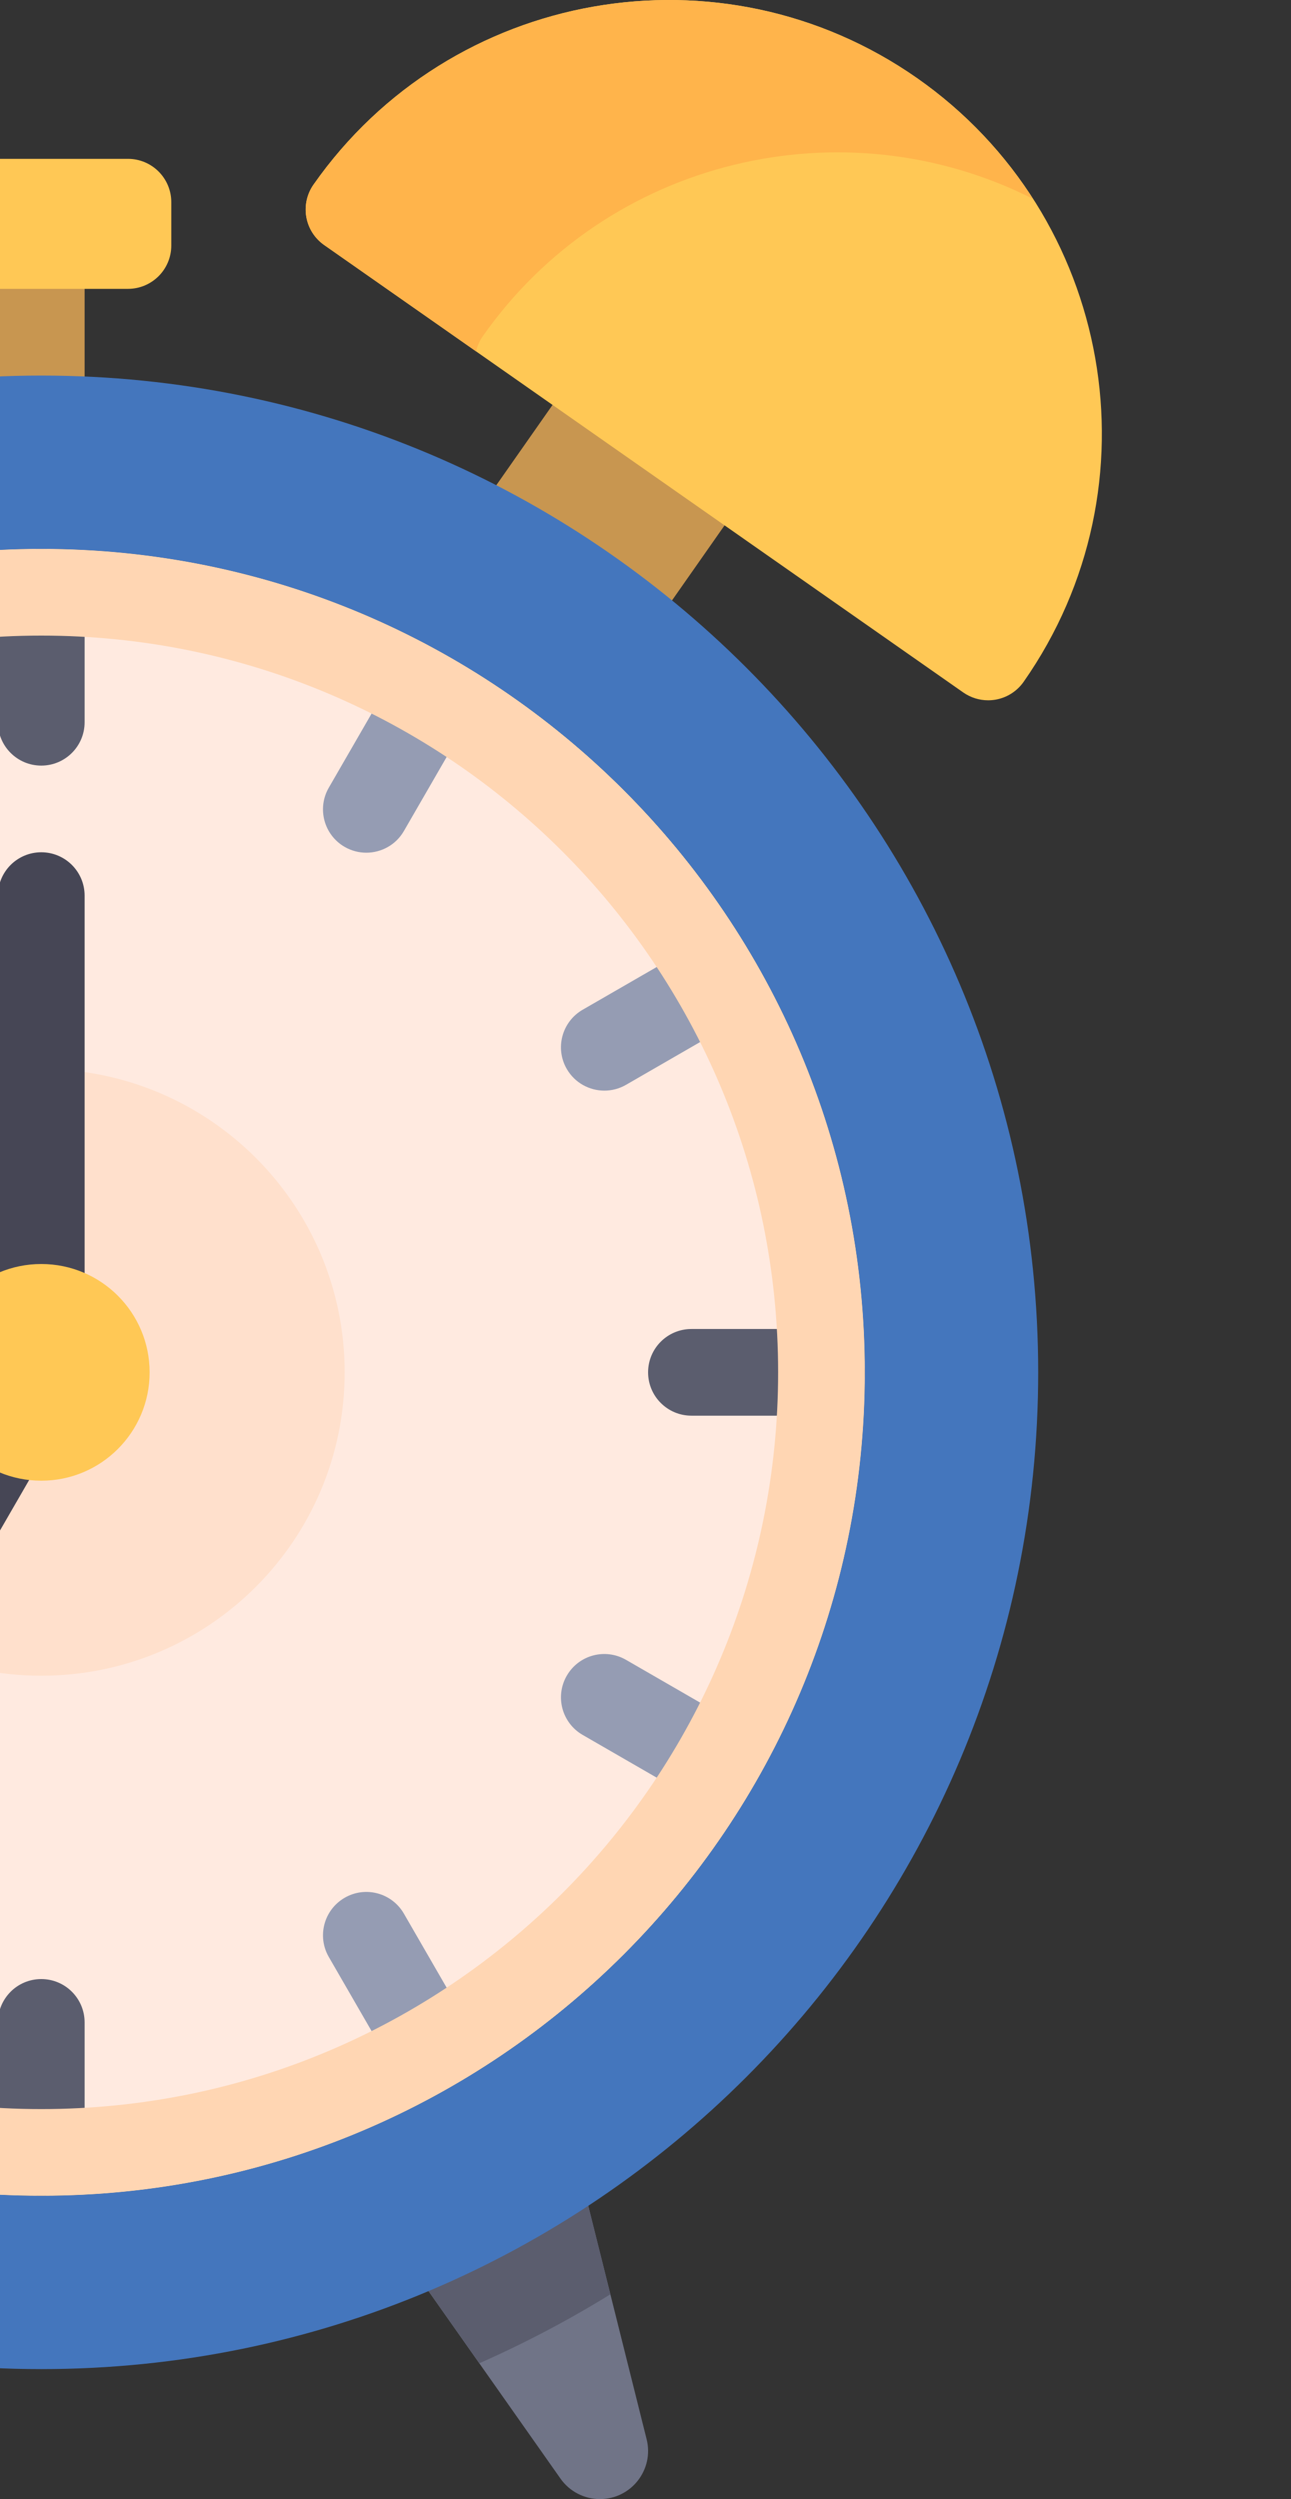 <svg width="438" height="848" viewBox="0 0 438 848" fill="none" xmlns="http://www.w3.org/2000/svg">
<rect x="0" y="0" width="438" height="848" fill="#333333" stroke="none"/>
<g clip-path="url(#clip0)">
<path d="M195.047 730.355L219.382 827.694C221.961 838.008 214.16 847.998 203.53 847.998C198.212 847.998 193.227 845.41 190.166 841.062L138.695 767.929L195.047 730.355Z" fill="#707487"/>
<path d="M195.047 730.355L138.695 767.93L162.618 801.918C178.019 795.101 192.882 787.292 207.086 778.507L195.047 730.355Z" fill="#5B5D6E"/>
<path d="M28.705 83.308H-0.707V142.129H28.705V83.308Z" fill="#C89650"/>
<path d="M13.999 745.078C168.311 745.078 293.405 619.983 293.405 465.672C293.405 311.361 168.311 186.266 13.999 186.266C-140.312 186.266 -265.406 311.361 -265.406 465.672C-265.406 619.983 -140.312 745.078 13.999 745.078Z" fill="#FFEAE0"/>
<path d="M13.999 568.611C70.851 568.611 116.938 522.524 116.938 465.672C116.938 408.82 70.851 362.733 13.999 362.733C-42.852 362.733 -88.94 408.82 -88.94 465.672C-88.94 522.524 -42.852 568.611 13.999 568.611Z" fill="#FFE0CC"/>
<path d="M224.957 208.069L250.921 170.989L192.557 130.123L166.593 167.203L224.957 208.069Z" fill="#C89650"/>
<path d="M43.411 98.015H-15.411C-23.531 98.015 -30.117 91.43 -30.117 83.309V68.603C-30.117 60.483 -23.531 53.898 -15.411 53.898H43.411C51.531 53.898 58.117 60.483 58.117 68.603V83.309C58.117 91.433 51.533 98.015 43.411 98.015Z" fill="#FFC855"/>
<path d="M14.001 127.437C-172.797 127.437 -324.228 278.867 -324.228 465.665C-324.228 652.464 -172.797 803.894 14.001 803.894C200.799 803.894 352.23 652.464 352.23 465.665C352.23 278.867 200.797 127.437 14.001 127.437ZM14.001 745.069C-140.31 745.069 -265.405 619.975 -265.405 465.664C-265.405 311.351 -140.31 186.258 14.001 186.258C168.312 186.258 293.406 311.351 293.406 465.664C293.406 619.976 168.312 745.069 14.001 745.069Z" fill="#4476BD"/>
<path d="M14.001 259.786C5.88 259.786 -0.705 253.2 -0.705 245.08V200.962C-0.705 192.842 5.879 186.257 14.001 186.257C22.121 186.257 28.707 192.842 28.707 200.962V245.08C28.707 253.202 22.121 259.786 14.001 259.786Z" fill="#5B5D6E"/>
<path d="M14.001 745.069C5.88 745.069 -0.705 738.486 -0.705 730.363V686.246C-0.705 678.125 5.879 671.54 14.001 671.54C22.121 671.54 28.707 678.125 28.707 686.246V730.363C28.707 738.486 22.121 745.069 14.001 745.069Z" fill="#5B5D6E"/>
<path d="M278.701 480.37H234.583C226.462 480.37 219.877 473.786 219.877 465.664C219.877 457.541 226.462 450.958 234.583 450.958H278.701C286.821 450.958 293.406 457.541 293.406 465.664C293.406 473.786 286.821 480.37 278.701 480.37Z" fill="#5B5D6E"/>
<path d="M243.222 612.72C240.731 612.72 238.204 612.087 235.883 610.753L197.677 588.695C190.64 584.63 188.235 575.64 192.291 568.603C196.355 561.565 205.316 559.152 212.383 563.217L250.589 585.275C257.626 589.339 260.031 598.329 255.975 605.366C253.246 610.085 248.307 612.72 243.222 612.72Z" fill="#959CB3"/>
<path d="M124.277 289.343C121.786 289.343 119.259 288.71 116.938 287.375C109.901 283.311 107.496 274.321 111.552 267.283L133.61 229.077C137.674 222.04 146.635 219.613 153.702 223.691C160.739 227.755 163.144 236.746 159.088 243.783L137.03 281.989C134.301 286.706 129.362 289.343 124.277 289.343Z" fill="#959CB3"/>
<path d="M205.042 370.078C199.958 370.078 195.019 367.442 192.289 362.726C188.233 355.689 190.638 346.699 197.675 342.634L235.882 320.577C242.926 316.497 251.909 318.932 255.974 325.963C260.03 333 257.625 341.99 250.587 346.055L212.381 368.112C210.062 369.447 207.535 370.078 205.042 370.078Z" fill="#959CB3"/>
<path d="M146.365 709.606C141.28 709.606 136.341 706.969 133.612 702.254L111.554 664.047C107.498 657.01 109.902 648.02 116.94 643.955C123.977 639.884 132.959 642.297 137.032 649.341L159.09 687.548C163.146 694.585 160.741 703.575 153.704 707.64C151.383 708.975 148.856 709.606 146.365 709.606Z" fill="#959CB3"/>
<path d="M-55.335 600.443C-57.826 600.443 -60.353 599.81 -62.673 598.475C-69.711 594.41 -72.116 585.42 -68.059 578.383L-14.164 485.03C-10.107 477.993 -1.146 475.58 5.928 479.644C12.966 483.709 15.37 492.699 11.314 499.736L-42.581 593.089C-45.311 597.806 -50.25 600.443 -55.335 600.443Z" fill="#464655"/>
<path d="M14.001 450.958C5.88 450.958 -0.705 444.374 -0.705 436.252V303.901C-0.705 295.781 5.879 289.196 14.001 289.196C22.121 289.196 28.707 295.781 28.707 303.901V436.252C28.707 444.374 22.121 450.958 14.001 450.958Z" fill="#464655"/>
<path d="M14.001 186.258C-140.31 186.258 -265.405 311.351 -265.405 465.664C-265.405 619.975 -140.31 745.069 14.001 745.069C168.312 745.069 293.406 619.975 293.406 465.664C293.406 311.353 168.312 186.258 14.001 186.258ZM14.001 715.659C-124.066 715.659 -235.993 603.732 -235.993 465.665C-235.993 327.597 -124.066 215.671 14.001 215.671C152.067 215.671 263.995 327.597 263.995 465.665C263.995 603.733 152.067 715.659 14.001 715.659Z" fill="#FFD6B3"/>
<path d="M13.999 502.436C34.303 502.436 50.763 485.976 50.763 465.672C50.763 445.368 34.303 428.908 13.999 428.908C-6.305 428.908 -22.765 445.368 -22.765 465.672C-22.765 485.976 -6.305 502.436 13.999 502.436Z" fill="#FFC855"/>
<path d="M311.178 26.543C244.744 -19.964 152.877 -3.75 106.363 62.654C104.13 65.849 103.254 69.806 103.93 73.647C104.604 77.481 106.78 80.898 109.975 83.139L326.803 234.97C329.294 236.707 332.245 237.627 335.24 237.627C336.088 237.627 336.942 237.555 337.797 237.405C341.64 236.731 345.048 234.554 347.289 231.359C393.795 164.939 377.595 73.057 311.178 26.543Z" fill="#FFC855"/>
<path d="M163.712 114.215C206.144 53.641 286.26 35.005 350.436 67.469C340.409 51.839 327.306 37.835 311.178 26.54C244.744 -19.968 152.879 -3.753 106.363 62.651C104.13 65.846 103.254 69.802 103.93 73.643C104.604 77.478 106.78 80.894 109.975 83.135L161.513 119.223C161.938 117.451 162.647 115.74 163.712 114.215Z" fill="#FFB44B"/>
</g>
<defs>
<clipPath id="clip0">
<rect width="848" height="848" fill="white" transform="translate(-410)"/>
</clipPath>
</defs>
</svg>
